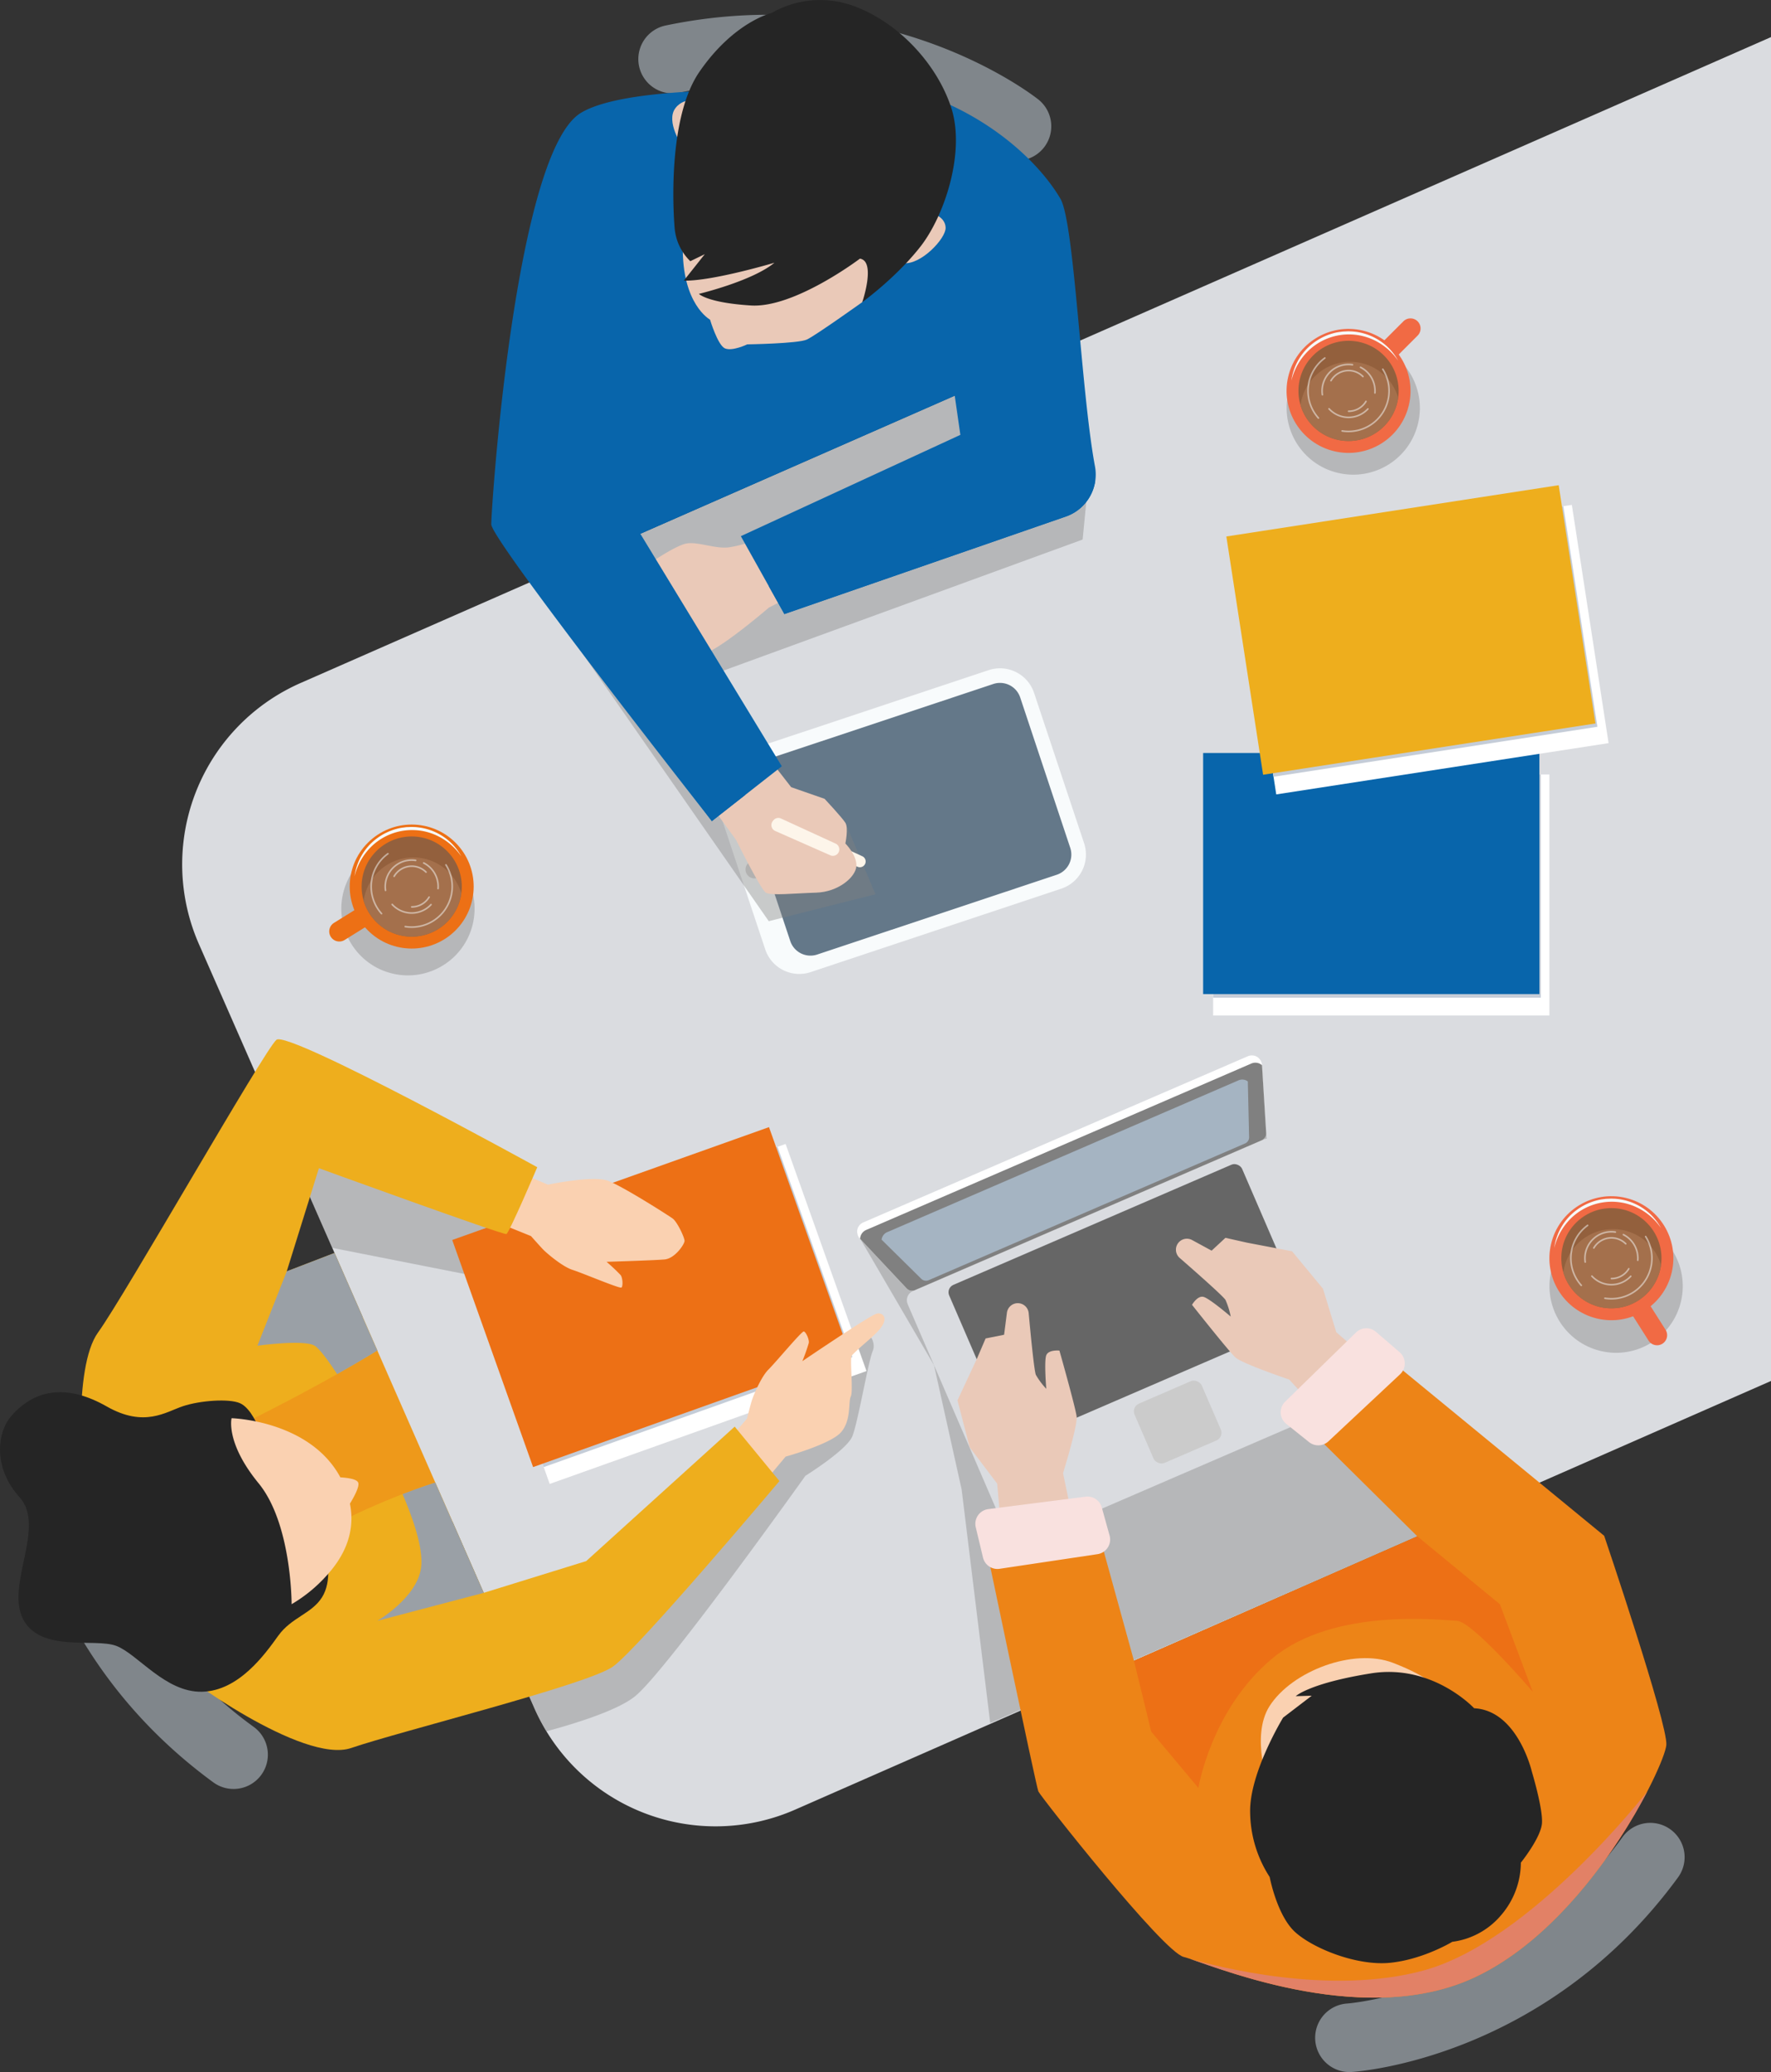 <svg xmlns="http://www.w3.org/2000/svg" width="601.396" height="703.413" viewBox="0 0 601.396 703.413"><rect x="0" y="0" width="601.396" height="703.413" fill="#333333" stroke="none"/><defs><style>.a{fill:#80868b;}.b{fill:#ee991a;}.c{fill:#dadce0;}.d,.f{fill:gray;}.d,.e{opacity:0.4;}.g{fill:#666;}.h{fill:#cbcbcb;}.i{fill:#fff;}.j{fill:#a5b4c2;}.k{fill:#eac9b8;}.l{fill:#c4ccd7;}.m{fill:#ed7015;}.n{fill:#fad1b1;}.o{fill:#647889;}.p{fill:#f8fbfc;}.q{fill:#d4d2d1;}.r{fill:#fdf5ea;}.s{fill:#eeae1d;}.t{fill:#ed8417;}.u{fill:#0865ab;}.v{fill:#252525;}.w{fill:#9aa0a6;}.x{fill:#e28166;}.y{fill:#93603d;}.z{fill:#a4704c;}.aa{opacity:0.5;}.ab{fill:#f16a44;}.ac{fill:#f9e1df;}</style></defs><g transform="translate(-790.013 -77.873)"><path class="a" d="M1098.976,607.263a11.646,11.646,0,0,1-.749-23.267c.334-.025,14.221-1.1,32.568-8.6a140.493,140.493,0,0,0,60.96-47.957,11.646,11.646,0,1,1,18.8,13.754c-44.824,61.262-108.166,65.878-110.841,66.045C1099.464,607.257,1099.219,607.263,1098.976,607.263Z" transform="translate(149.27 174.023)"/><path class="a" d="M766.951,434.625a11.646,11.646,0,0,1,23.267-.747c.025.332,1.1,14.22,8.6,32.568A140.508,140.508,0,0,0,846.773,527.4a11.646,11.646,0,0,1-13.754,18.8c-61.262-44.824-65.879-108.167-66.046-110.843C766.958,435.113,766.951,434.868,766.951,434.625Z" transform="translate(29.431 136.738)"/><path class="a" d="M1056.463,105.181a11.646,11.646,0,0,1-15.016,17.788c-.264-.2-11.3-8.7-29.953-15.406A140.5,140.5,0,0,0,934.1,102.4a11.646,11.646,0,0,1-4.764-22.8c74.306-15.523,124.462,23.438,126.562,25.105C1056.094,104.859,1056.283,105.019,1056.463,105.181Z" transform="translate(86.705 6.933)"/><path class="b" d="M810.226,433.96l67.083-35.186,25.265,66.476L836.1,488.7Z" transform="translate(45.617 127.68)"/><path class="b" d="M825.941,433.435s21.107-4.35,30.083,0,16.649,31.038,16.649,31.038l44.247,3.155-40.031-75.211L835.4,412.069Z" transform="translate(51.495 125.302)"/><path class="c" d="M847.553,300.741a67.248,67.248,0,0,0-34.534,88.612L926.893,648.666a67.249,67.249,0,0,0,88.614,34.534l331.369-145.516V81.47Z" transform="translate(44.533 8.995)"/><circle class="d" cx="22.628" cy="22.628" r="22.628" transform="translate(1311.607 531.336) rotate(-76.769)"/><circle class="d" cx="22.628" cy="22.628" r="22.628" transform="matrix(0.229, -0.973, 0.973, 0.229, 1222.351, 233.229)"/><circle class="d" cx="22.628" cy="22.628" r="22.628" transform="translate(901.302 403.164) rotate(-76.666)"/><g class="e" transform="translate(889.991 464.791)"><path class="f" d="M1011.121,401.6l-21.592,22.078-90.582,78.606-14.161-3.269,13.134,29.91a67.835,67.835,0,0,0,4.158,7.949c10.742-2.9,24.143-7.192,29.951-11.785,10.432-8.248,57.984-74.966,57.984-74.966s14.072-8.735,15.954-13.455,5.4-25.363,6.851-28.76S1011.121,401.6,1011.121,401.6Z" transform="translate(-816.485 -336.054)"/><path class="f" d="M947.711,407.316c4.853-.481,8.47-7.284,8.47-7.284l7.543-3.4.97-7.52-12.616-5.329L881.3,363.478,837.322,353.9l-2.244,7.425L847.933,390.6l73.818,14.57S942.859,407.8,947.711,407.316Z" transform="translate(-835.078 -353.897)"/></g><path class="d" d="M1113.052,359.142l4.93,45.773,26.066,42.194,39.754,40.4-164.458,71.913-9.7-79.255-9.382-42.217-26.11-44.718,136.515-59.407a7.433,7.433,0,0,1,1.035,2.958C1111.754,338.151,1113.052,359.142,1113.052,359.142Z" transform="translate(106.931 103.385)"/><g transform="translate(1081.08 436.153)"><rect class="c" width="136.589" height="93.268" rx="3.375" transform="translate(15.817 81.347) rotate(-23.364)"/><rect class="g" width="108.355" height="57.994" rx="2.736" transform="translate(30.172 78.982) rotate(-23.364)"/><rect class="h" width="24.873" height="21.922" rx="2.838" transform="matrix(0.918, -0.397, 0.397, 0.918, 93.078, 119.344)"/><path class="i" d="M1106.839,333.339l-65.31,28.213-65.311,28.213a3.427,3.427,0,0,0-1.141,5.492l15.877,16.916a2.5,2.5,0,0,0,2.817.584l58.887-25.439,58.889-25.439a2.5,2.5,0,0,0,1.5-2.451l-1.433-23.154A3.427,3.427,0,0,0,1106.839,333.339Z" transform="translate(-974.148 -333.055)"/><path class="f" d="M1112.779,358.751l-1.426-23.044a3.431,3.431,0,0,0-3.7-.53l-65.311,28.215L977.032,391.6a3.434,3.434,0,0,0-2.152,3.057l15.8,16.836a2.5,2.5,0,0,0,2.817.584l58.887-25.439,58.889-25.439A2.5,2.5,0,0,0,1112.779,358.751Z" transform="translate(-973.875 -332.378)"/><path class="j" d="M1104.993,358.659l-.44-19.008a3.182,3.182,0,0,0-3.3-.3l-59.512,25.71-59.512,25.708a3.182,3.182,0,0,0-2.038,2.607l13.54,13.349a2.282,2.282,0,0,0,2.5.382l53.659-23.181,53.661-23.18A2.284,2.284,0,0,0,1104.993,358.659Z" transform="translate(-971.886 -330.819)"/></g><path class="k" d="M1040.1,477.441l-5.3-25.451s4.992-16.16,4.613-19.239-5.842-22.379-5.842-22.379-3.678-.393-4.464,1.57,0,11.409,0,11.409a25.735,25.735,0,0,1-3.533-4.735c-.595-1.337-1.864-14.6-2.445-20.965a3.717,3.717,0,0,0-3.7-3.377h0a3.719,3.719,0,0,0-3.689,3.247l-.959,7.472-6.281,1.256-2.946,6.872-6.608,14.135,4.159,15.953,9.32,12.317,1.964,21.917Z" transform="translate(116.204 125.997)"/><path class="k" d="M1108.937,445.446l-17.522-19.2s-16.021-5.419-18.3-7.53-14.716-17.846-14.716-17.846,1.837-3.211,3.887-2.7,9.247,6.683,9.247,6.683a25.789,25.789,0,0,0-1.767-5.638c-.737-1.266-10.741-10.062-15.561-14.263a3.716,3.716,0,0,1-.566-4.981h0a3.719,3.719,0,0,1,4.793-1.088l6.616,3.6,4.7-4.356,7.293,1.638,15.326,2.925,10.5,12.715,4.522,14.768L1124,424.6Z" transform="translate(136.402 119.958)"/><rect class="i" width="114.19" height="81.841" transform="translate(949.221 504.534) rotate(-19.604)"/><rect class="l" width="111.279" height="75.776" transform="translate(949.221 504.534) rotate(-19.604)"/><rect class="m" width="114.19" height="81.841" transform="translate(943.579 498.817) rotate(-19.604)"/><path class="n" d="M889.9,360.87l13.446,5.66s15.369-3.233,20.446-1.293S944.052,376.85,945.653,378s4.071,6.481,4.071,7.614-3.255,5.983-6.773,6.305-19.711.808-19.711.808a60.632,60.632,0,0,1,4.8,4.529c.685.97.823,3.718.273,4.2s-13.036-4.85-16.6-5.983-8.919-5.82-9.879-6.79-4.254-4.69-4.254-4.69l-14.819-6Z" transform="translate(72.749 113.503)"/><path class="n" d="M953.522,456.606l9.36-11.191s15.142-4.166,18.765-8.217,2.471-10.459,3.369-12.211-.424-13.074.35-13.9c2.795-2.975,6.73-5.878,9.04-8.422,4.076-4.488,1.16-6.513-.9-5.68-3.276,1.323-24.942,16.031-24.942,16.031a60.6,60.6,0,0,0,2.194-6.224c.166-1.176-.971-3.684-1.682-3.862s-9.364,10.283-12.017,12.924-5.261,9.26-5.669,10.562-1.634,6.117-1.634,6.117l-10.425,12.119Z" transform="translate(93.909 126.943)"/><g transform="translate(1032.168 304.653)"><rect class="o" width="109.162" height="73.212" rx="7.06" transform="translate(0 34.48) rotate(-18.413)"/><path class="p" d="M1056.806,312.21l-85.166,28.352a12.2,12.2,0,0,1-15.406-7.71l-17-51.057a12.194,12.194,0,0,1,7.71-15.4l85.166-28.353a12.2,12.2,0,0,1,15.406,7.71l17,51.057A12.2,12.2,0,0,1,1056.806,312.21Zm-104.5-42.374a7.228,7.228,0,0,0-4.57,9.13l17,51.055a7.226,7.226,0,0,0,9.129,4.57l81.374-27.091a7.227,7.227,0,0,0,4.57-9.129l-17-51.057a7.228,7.228,0,0,0-9.131-4.57Z" transform="translate(-938.528 -237.328)"/><path class="q" d="M952.461,286.991a3.024,3.024,0,1,1-3.824-1.914A3.023,3.023,0,0,1,952.461,286.991Z" transform="translate(-935.553 -219.558)"/></g><path class="d" d="M893.849,236.5l80.327,115.4,36.225-9.143-10.213-24.264-20.919-5.9-24.59-44.261,126.08-45.991,1.941-20.007-16.6-41.478Z" transform="translate(76.896 38.691)"/><path class="r" d="M980.744,285.974l-16.642-7.64a1.959,1.959,0,0,0-2.384.6l-.168.221a1.962,1.962,0,0,0,.775,2.976l16.809,7.417a1.961,1.961,0,0,0,1.61-3.577Z" transform="translate(102.071 82.564)"/><path class="k" d="M961.162,205.607a42.807,42.807,0,0,1-9.482,2.645c-4.589.591-10.411-1.94-14.293-1.322s-13.587,7.412-13.587,7.412l-3.721,9.058-2.264,14.879,16.66,6.793s4.284,1.92,11.24-1.8,19.5-14.535,19.5-14.535l8.4-4.367Z" transform="translate(85.86 55.428)"/><path class="k" d="M966.171,269.421l11.351,3.953s5.955,6.37,7.053,8.127,0,7.03,0,7.03,3.954,3.953,3.735,7.688-6.158,8.787-13.624,9.005-15.373,1.1-17.13,0-10.1-17.9-10.1-17.9L935.59,270.958l23.065-11.2Z" transform="translate(92.509 75.681)"/><path class="s" d="M783.046,479.549s-3.7-38.861,5.124-50.989,56.517-95.964,60.551-99.308,88.568,43.256,88.568,43.256-9.491,22.248-10.479,22.683-63.666-22.354-63.666-22.354L852.22,407.859l16.223-6.249,14.55,33.131s-17.247,10.849-46.546,25.288S783.046,479.549,783.046,479.549Z" transform="translate(35.163 101.612)"/><path class="s" d="M806.568,507.263c-.392,1.007,42.062,32.235,58.459,26.607s80.195-21.46,88.881-27.633,56.538-62.981,56.538-62.981l-15.192-18.484-50.431,45.651L910.027,481.2l-16.443-37.445S823.016,465.057,806.568,507.263Z" transform="translate(44.248 137.405)"/><path class="t" d="M1004.845,464.291l37.636-5,14.194,51.417,96.219-42.254-33.374-33.035,22.877-27.866,73.952,60.718s21.672,63.949,21.105,71.01-26.24,60.786-65.176,78.933-91.7-5.327-98.7-6.966-48.6-54.442-49.375-56.2S1004.845,464.291,1004.845,464.291Z" transform="translate(118.413 130.965)"/><g transform="translate(956.843 108.391)"><path class="u" d="M1088.732,222.313c-4.779-25.513-6.966-82.732-11.736-90.857-6.238-10.624-20.642-25.524-43.4-34.4,0,0-97.237-8.4-119.516,5.316S883.684,236.519,883.732,242s74.9,100.75,74.9,100.75l23.753-18.62L934.343,245.2l106.764-46.885,1.914,13.31L968.48,246.018l14.782,26.438,95.457-33.059A15.1,15.1,0,0,0,1088.732,222.313Z" transform="translate(-883.732 -94.516)"/><path class="u" d="M969.889,293.229l-9,1.914-76.728-92.161,74.31,99.2Z" transform="translate(-883.571 -53.945)"/><path class="u" d="M1063.184,191.047c-.187.262-4.684,6.477-11.571,9.089-7.036,2.668-89.538,27.9-89.538,27.9l-9.767-1.171,5.3,9.484,95.457-33.059A15.091,15.091,0,0,0,1063.184,191.047Z" transform="translate(-858.081 -58.409)"/><path class="u" d="M920.566,235.5l15.305-113.036s43.994-4.529,56.286,0,30.663,12.74,30.663,12.74l4.51,53.412Z" transform="translate(-869.954 -84.816)"/><path class="u" d="M910.988,106.14s23.253,28.478,23.757,56.454,9.562,16.33,9.562,16.33l-4.853-51.11S927.486,111.316,910.988,106.14Z" transform="translate(-873.537 -90.168)"/><path class="u" d="M999.921,151.906s-5.134-30.031,9.423-44.589c0,0-18.438,8.088-23.937,29.115S999.921,151.906,999.921,151.906Z" transform="translate(-846.058 -89.727)"/></g><g transform="translate(1018.288 77.873)"><path class="k" d="M999.409,128.8c.765-.28-.592,20.487-.592,20.487l-6.808,10.606S976.165,171.21,973.2,172.59s-20.249,1.638-20.249,1.638-5.172,2.476-7.615,1.345-5.021-9.741-5.021-9.741-9.58-5.172-9.245-24.987S956.6,112.364,956.6,112.364Z" transform="translate(-927.474 -57.322)"/><path class="k" d="M938.735,97.708s-5.878-2.4-9.227,2.082,2.319,12.832,2.319,12.832Z" transform="translate(-928.45 -63.045)"/><path class="k" d="M995.86,125.032s4.36,1.224,4.405,4.9-8.419,12.644-14.3,11.978S995.86,125.032,995.86,125.032Z" transform="translate(-907.426 -52.584)"/><path class="v" d="M929.156,149.611s-3.309-35.853,8.4-52.888,24.516-20,24.516-20a33.092,33.092,0,0,1,27.446-2.542c15.3,5.392,28.624,19.614,33.545,34.6s-2.17,36.7-10.455,47.273-19.722,18.819-19.722,18.819,4.732-13.9-.8-14.764c0,0-22.2,16.833-37.023,15.9S937.4,172.07,937.4,172.07s18.1-4.325,25.657-10.572c0,0-21.141,6.308-30.78,6.081l7.127-8.986-4.916,2.383A17.718,17.718,0,0,1,929.156,149.611Z" transform="translate(-928.347 -72.306)"/></g><path class="v" d="M873.237,472.293s1.976,8-1.582,13.622-10.352,6.756-14.881,13.064-13.393,18.706-25.864,18.977-21.85-12.831-29.128-15.58-25.879,2.427-31.7-9.22,7.925-31.215-1.132-41.243-7.737-22.059-2.587-27.82c8.372-9.366,19.408-10.271,32.186-2.993s20.057,1.861,25.88-.08,15.689-2.662,19.408-1.007,6.241,8.187,6.241,8.187Z" transform="translate(27.697 134.224)"/><path class="w" d="M852.111,381.866l-16.223,6.249-9.947,25.232s15.769-2.183,19.408,0c1.7,1.018,4.816,5.333,7.664,9.647,8.841-4.974,13.647-8,13.647-8Z" transform="translate(51.495 121.356)"/><path class="w" d="M875.252,438.588s-4.343,1.311-11.123,3.926c2.94,6.773,7.263,18.22,6.285,25.069-1.457,10.19-14.838,17.953-14.838,17.953l36.12-9.5Z" transform="translate(62.58 142.572)"/><path class="n" d="M1076.744,526.038s-6.442-17.494.129-27.776c7.658-11.98,28.608-19.815,41.9-14.7,19.473,7.5,18.11,13.8,18.11,13.8Z" transform="translate(144.25 158.799)"/><path class="v" d="M1147.336,497.707s-14.072-15.187-35-11.844-25.581,7.744-25.581,7.744l5.44-.15-9.719,7.429s-11.507,18.818-11.2,32.188A41.133,41.133,0,0,0,1077.914,555s2.468,13.091,8.652,18.7,21.081,11.571,32.324,10.411,21.034-7.116,21.034-7.116a26.009,26.009,0,0,0,16.674-9.162,27.49,27.49,0,0,0,6.606-17.709s6.8-8.416,7.167-13.389-3.438-17.533-3.438-17.533S1162.149,498.459,1147.336,497.707Z" transform="translate(143.259 160.075)"/><path class="m" d="M1042.566,494.132l5.856,24.039,16.013,19.124s4.367-26.8,25.232-44.068,57.256-12.9,62.595-12.66,25.716,24.076,25.716,24.076l-11.16-29.726-28.033-23.039Z" transform="translate(132.522 147.543)"/><path class="x" d="M1211.74,514.9s-39.412,50.7-75.777,60.731c-31.87,8.8-70.571-1.3-79.66-3.937,11.951,3.968,60.364,23.319,96.727,6.371C1180.746,565.148,1201.737,534.208,1211.74,514.9Z" transform="translate(137.66 171.116)"/><path class="r" d="M974.74,283.086l-18.507-8.5a2.183,2.183,0,0,0-2.652.669l-.186.246a2.183,2.183,0,0,0,.86,3.31l18.692,8.248a2.181,2.181,0,0,0,1.792-3.978Z" transform="translate(99.004 81.156)"/><rect class="i" width="114.19" height="81.841" transform="translate(1201.971 340.774)"/><rect class="l" width="111.279" height="75.776" transform="translate(1201.971 340.774)"/><rect class="u" width="114.19" height="81.842" transform="translate(1198.574 333.496)"/><rect class="i" width="114.19" height="81.841" transform="translate(1210.926 266.671) rotate(-8.769)"/><rect class="l" width="111.279" height="75.776" transform="translate(1210.926 266.671) rotate(-8.769)"/><rect class="s" width="114.19" height="81.842" transform="translate(1206.459 259.995) rotate(-8.769)"/><g transform="translate(900.052 349.073)"><path class="m" d="M844.2,307.021a3.419,3.419,0,0,0,4.71,1.1l11.826-7.344-3.61-5.811L845.3,302.311A3.421,3.421,0,0,0,844.2,307.021Z" transform="translate(-841.919 -260.221)"/><circle class="m" cx="21.047" cy="21.047" r="21.047" transform="translate(0 29.765) rotate(-45)"/><path class="p" d="M849.938,293.372a19.243,19.243,0,0,1,1.7-5.734,19.464,19.464,0,0,1,3.426-4.974,19.907,19.907,0,0,1,10.575-5.726c.5-.08,1.011-.137,1.516-.206.5-.084,1.018-.06,1.527-.095.254-.007.508-.028.762-.023l.764.029c.51.005,1.017.073,1.522.128a19.407,19.407,0,0,1,10.827,5.1,19.4,19.4,0,0,1,3.643,4.745,20.811,20.811,0,0,0-8.982-7.37,19.844,19.844,0,0,0-21.556,4.014A21.039,21.039,0,0,0,849.938,293.372Z" transform="translate(-839.581 -267.086)"/><circle class="y" cx="17.008" cy="17.008" r="17.008" transform="translate(12.757 12.757)"/><path class="z" d="M852.194,298.861a17.006,17.006,0,0,0,33.157-2.534,17.006,17.006,0,0,0-33.157,2.534Z" transform="translate(-838.737 -264.267)"/><g class="aa" transform="translate(15.732 18.337)"><path class="p" d="M876.587,285.911a.27.27,0,1,0-.456.29,13.494,13.494,0,0,1-11.4,20.71,13.738,13.738,0,0,1-2.142-.169.271.271,0,1,0-.085.535,14.043,14.043,0,0,0,16.259-13.857A13.986,13.986,0,0,0,876.587,285.911Z" transform="translate(-850.698 -281.992)"/><path class="p" d="M859.984,283.514a.271.271,0,0,0-.317-.438,14.033,14.033,0,0,0-2.21,20.769.271.271,0,0,0,.4-.363,13.493,13.493,0,0,1,2.126-19.968Z" transform="translate(-853.85 -283.024)"/><path class="p" d="M866.582,285.148a8.812,8.812,0,0,1,1.294.1.271.271,0,1,0,.08-.536A9.261,9.261,0,0,0,857.425,295.2a.27.27,0,0,0,.267.232l.04,0a.271.271,0,0,0,.228-.306,8.993,8.993,0,0,1-.091-1.263A8.723,8.723,0,0,1,866.582,285.148Z" transform="translate(-852.549 -282.432)"/><path class="p" d="M872.705,296.071a.27.27,0,1,0-.4-.368,8.711,8.711,0,0,1-12.791-.051.271.271,0,1,0-.4.367,9.254,9.254,0,0,0,13.585.052Z" transform="translate(-851.905 -278.334)"/><path class="p" d="M866.973,285.826a8.68,8.68,0,0,1,4.768,7.769c0,.225-.008.447-.025.668a.27.27,0,0,0,.249.29h.021a.27.27,0,0,0,.269-.25c.018-.234.028-.468.028-.708a9.217,9.217,0,0,0-5.063-8.251.271.271,0,0,0-.246.482Z" transform="translate(-848.996 -282.168)"/><path class="p" d="M864.137,297.625a7.133,7.133,0,0,0,6.152-3.476.271.271,0,0,0-.464-.279,6.593,6.593,0,0,1-5.687,3.214.271.271,0,0,0,0,.541Z" transform="translate(-850.104 -279.017)"/><path class="p" d="M870.456,288.6a.271.271,0,0,0,.382-.383,7.134,7.134,0,0,0-5.076-2.1,7.209,7.209,0,0,0-6.2,3.564.27.27,0,0,0,.1.37.278.278,0,0,0,.136.037.272.272,0,0,0,.235-.135,6.667,6.667,0,0,1,5.737-3.295A6.6,6.6,0,0,1,870.456,288.6Z" transform="translate(-851.729 -281.868)"/></g></g><g transform="translate(1222.62 185.245)"><path class="ab" d="M1116.663,151.972a3.419,3.419,0,0,0-4.838,0l-9.844,9.844,4.837,4.837,9.845-9.844A3.42,3.42,0,0,0,1116.663,151.972Z" transform="translate(-1067.874 -150.255)"/><circle class="ab" cx="21.047" cy="21.047" r="21.047" transform="translate(0 40.959) rotate(-76.669)"/><path class="p" d="M1081.471,170.916a19.172,19.172,0,0,1,1.7-5.732,19.394,19.394,0,0,1,3.425-4.975,19.908,19.908,0,0,1,10.573-5.726c.5-.08,1.011-.137,1.517-.206s1.017-.06,1.525-.095c.254-.007.508-.027.764-.023l.764.029c.51.006,1.015.073,1.521.128a19.4,19.4,0,0,1,10.828,5.1,19.4,19.4,0,0,1,3.642,4.745,20.816,20.816,0,0,0-8.981-7.37,19.846,19.846,0,0,0-21.557,4.014A21.024,21.024,0,0,0,1081.471,170.916Z" transform="translate(-1075.546 -149.062)"/><circle class="y" cx="17.008" cy="17.008" r="17.008" transform="translate(8.324 8.324)"/><path class="z" d="M1083.726,176.405a17.007,17.007,0,0,0,33.158-2.534,17.007,17.007,0,0,0-33.158,2.534Z" transform="translate(-1074.702 -146.244)"/><g class="aa" transform="translate(11.301 13.904)"><path class="p" d="M1108.12,163.455a.271.271,0,0,0-.458.29,13.492,13.492,0,0,1-11.4,20.71,13.593,13.593,0,0,1-2.142-.169.271.271,0,0,0-.085.535,14.043,14.043,0,0,0,16.259-13.856A13.985,13.985,0,0,0,1108.12,163.455Z" transform="translate(-1082.231 -159.536)"/><path class="p" d="M1091.515,161.058a.271.271,0,1,0-.317-.438,14.036,14.036,0,0,0-2.21,20.769.273.273,0,0,0,.2.089.266.266,0,0,0,.18-.07.272.272,0,0,0,.021-.382,13.494,13.494,0,0,1,2.124-19.968Z" transform="translate(-1085.383 -160.568)"/><path class="p" d="M1098.114,162.692a8.819,8.819,0,0,1,1.294.1.271.271,0,1,0,.08-.536,9.259,9.259,0,0,0-10.627,9.152,9.45,9.45,0,0,0,.1,1.338.273.273,0,0,0,.268.232l.039,0a.271.271,0,0,0,.229-.306,8.718,8.718,0,0,1,8.621-9.974Z" transform="translate(-1084.082 -159.977)"/><path class="p" d="M1104.238,173.615a.27.27,0,1,0-.4-.368,8.711,8.711,0,0,1-12.791-.051.271.271,0,1,0-.4.367,9.254,9.254,0,0,0,13.585.052Z" transform="translate(-1083.438 -155.878)"/><path class="p" d="M1098.506,163.37a8.679,8.679,0,0,1,4.767,7.77c0,.224-.008.445-.025.666a.272.272,0,0,0,.25.29h.021a.271.271,0,0,0,.269-.25c.017-.234.026-.469.026-.706a9.217,9.217,0,0,0-5.063-8.252.27.27,0,1,0-.245.482Z" transform="translate(-1080.53 -159.712)"/><path class="p" d="M1095.669,175.169a7.131,7.131,0,0,0,6.152-3.476.27.27,0,1,0-.463-.279,6.593,6.593,0,0,1-5.689,3.214.271.271,0,0,0,0,.541Z" transform="translate(-1081.637 -156.561)"/><path class="p" d="M1101.987,166.146a.271.271,0,1,0,.384-.382,7.134,7.134,0,0,0-5.077-2.1,7.209,7.209,0,0,0-6.2,3.564.27.27,0,1,0,.467.272,6.668,6.668,0,0,1,5.736-3.295A6.594,6.594,0,0,1,1101.987,166.146Z" transform="translate(-1083.262 -159.412)"/></g></g><g transform="translate(1311.876 479.675)"><path class="ab" d="M1176.488,408.767a3.42,3.42,0,0,0,1.055-4.721l-7.462-11.752-5.775,3.666,7.463,11.754A3.419,3.419,0,0,0,1176.488,408.767Z" transform="translate(-1133.817 -354.418)"/><circle class="ab" cx="21.047" cy="21.047" r="21.047" transform="translate(0 40.959) rotate(-76.669)"/><path class="p" d="M1146.429,385.2a19.185,19.185,0,0,1,1.7-5.734,19.43,19.43,0,0,1,3.425-4.974,19.907,19.907,0,0,1,10.575-5.726c.5-.08,1.011-.137,1.516-.206.5-.084,1.018-.06,1.525-.095.255-.007.51-.027.764-.023l.764.029c.51.005,1.017.073,1.522.128a19.394,19.394,0,0,1,10.828,5.1,19.44,19.44,0,0,1,3.641,4.745,20.809,20.809,0,0,0-8.981-7.37,19.851,19.851,0,0,0-21.557,4.015A21.039,21.039,0,0,0,1146.429,385.2Z" transform="translate(-1140.504 -363.342)"/><circle class="y" cx="17.008" cy="17.008" r="17.008" transform="translate(8.324 8.324)"/><path class="z" d="M1148.685,390.684a17.006,17.006,0,0,0,33.157-2.532,17.006,17.006,0,0,0-33.157,2.532Z" transform="translate(-1139.661 -360.523)"/><g class="aa" transform="translate(11.3 13.905)"><path class="p" d="M1173.078,377.734a.271.271,0,0,0-.456.291,13.494,13.494,0,0,1-11.4,20.71,13.74,13.74,0,0,1-2.142-.169.271.271,0,1,0-.085.535,14.32,14.32,0,0,0,2.227.175,14.034,14.034,0,0,0,11.855-21.541Z" transform="translate(-1147.189 -373.816)"/><path class="p" d="M1156.475,375.338a.271.271,0,0,0-.318-.438,14.031,14.031,0,0,0-2.209,20.767.27.27,0,1,0,.4-.361,13.492,13.492,0,0,1,2.126-19.968Z" transform="translate(-1150.341 -374.848)"/><path class="p" d="M1163.073,376.972a8.816,8.816,0,0,1,1.294.1.271.271,0,1,0,.08-.536,9.259,9.259,0,0,0-10.531,10.491.269.269,0,0,0,.267.231.2.2,0,0,0,.04,0,.269.269,0,0,0,.228-.306,8.929,8.929,0,0,1-.091-1.261A8.722,8.722,0,0,1,1163.073,376.972Z" transform="translate(-1149.039 -374.257)"/><path class="p" d="M1169.2,387.895a.27.27,0,1,0-.4-.368,8.714,8.714,0,0,1-12.791-.051.27.27,0,0,0-.4.366,9.253,9.253,0,0,0,13.585.054Z" transform="translate(-1148.396 -370.158)"/><path class="p" d="M1163.464,377.65a8.678,8.678,0,0,1,4.768,7.769c0,.224-.008.447-.026.666a.272.272,0,0,0,.25.291h.021a.271.271,0,0,0,.269-.25c.018-.234.026-.47.026-.708a9.216,9.216,0,0,0-5.062-8.251.271.271,0,0,0-.246.482Z" transform="translate(-1145.487 -373.992)"/><path class="p" d="M1160.627,389.449a7.129,7.129,0,0,0,6.15-3.476.271.271,0,0,0-.463-.28,6.592,6.592,0,0,1-5.687,3.215.271.271,0,0,0,0,.541Z" transform="translate(-1146.594 -370.841)"/><path class="p" d="M1166.947,380.426a.271.271,0,0,0,.382-.383,7.137,7.137,0,0,0-5.076-2.1,7.213,7.213,0,0,0-6.205,3.564.271.271,0,0,0,.1.37.275.275,0,0,0,.136.037.272.272,0,0,0,.235-.135,6.667,6.667,0,0,1,5.737-3.295A6.593,6.593,0,0,1,1166.947,380.426Z" transform="translate(-1148.22 -373.692)"/></g></g><path class="n" d="M862.583,444.533c-.477-1.135-3.3-1.593-6.047-1.764-10.461-19.4-36.945-20.075-36.945-20.075s-2.116,8.309,9.173,22.084,11.215,41.054,11.215,41.054a49.983,49.983,0,0,0,11.949-9.789c5.017-5.522,9.962-13.64,7.858-24.344C861.454,448.942,863.094,445.748,862.583,444.533Z" transform="translate(49.061 136.627)"/><path class="ac" d="M1048.948,455.278l-2.648-9.536a5.038,5.038,0,0,0-5.492-3.649l-33.046,4.217a5.04,5.04,0,0,0-4.262,6.172l2.466,10.285a5.038,5.038,0,0,0,5.645,3.807l33.227-4.966A5.039,5.039,0,0,0,1048.948,455.278Z" transform="translate(117.858 143.868)"/><path class="ac" d="M1080.719,432.924l7.726,6.183a5.039,5.039,0,0,0,6.59-.256l24.327-22.76a5.038,5.038,0,0,0-.157-7.5l-8.019-6.9a5.038,5.038,0,0,0-6.805.216l-24.035,23.473A5.038,5.038,0,0,0,1080.719,432.924Z" transform="translate(146.086 128.318)"/></g></svg>